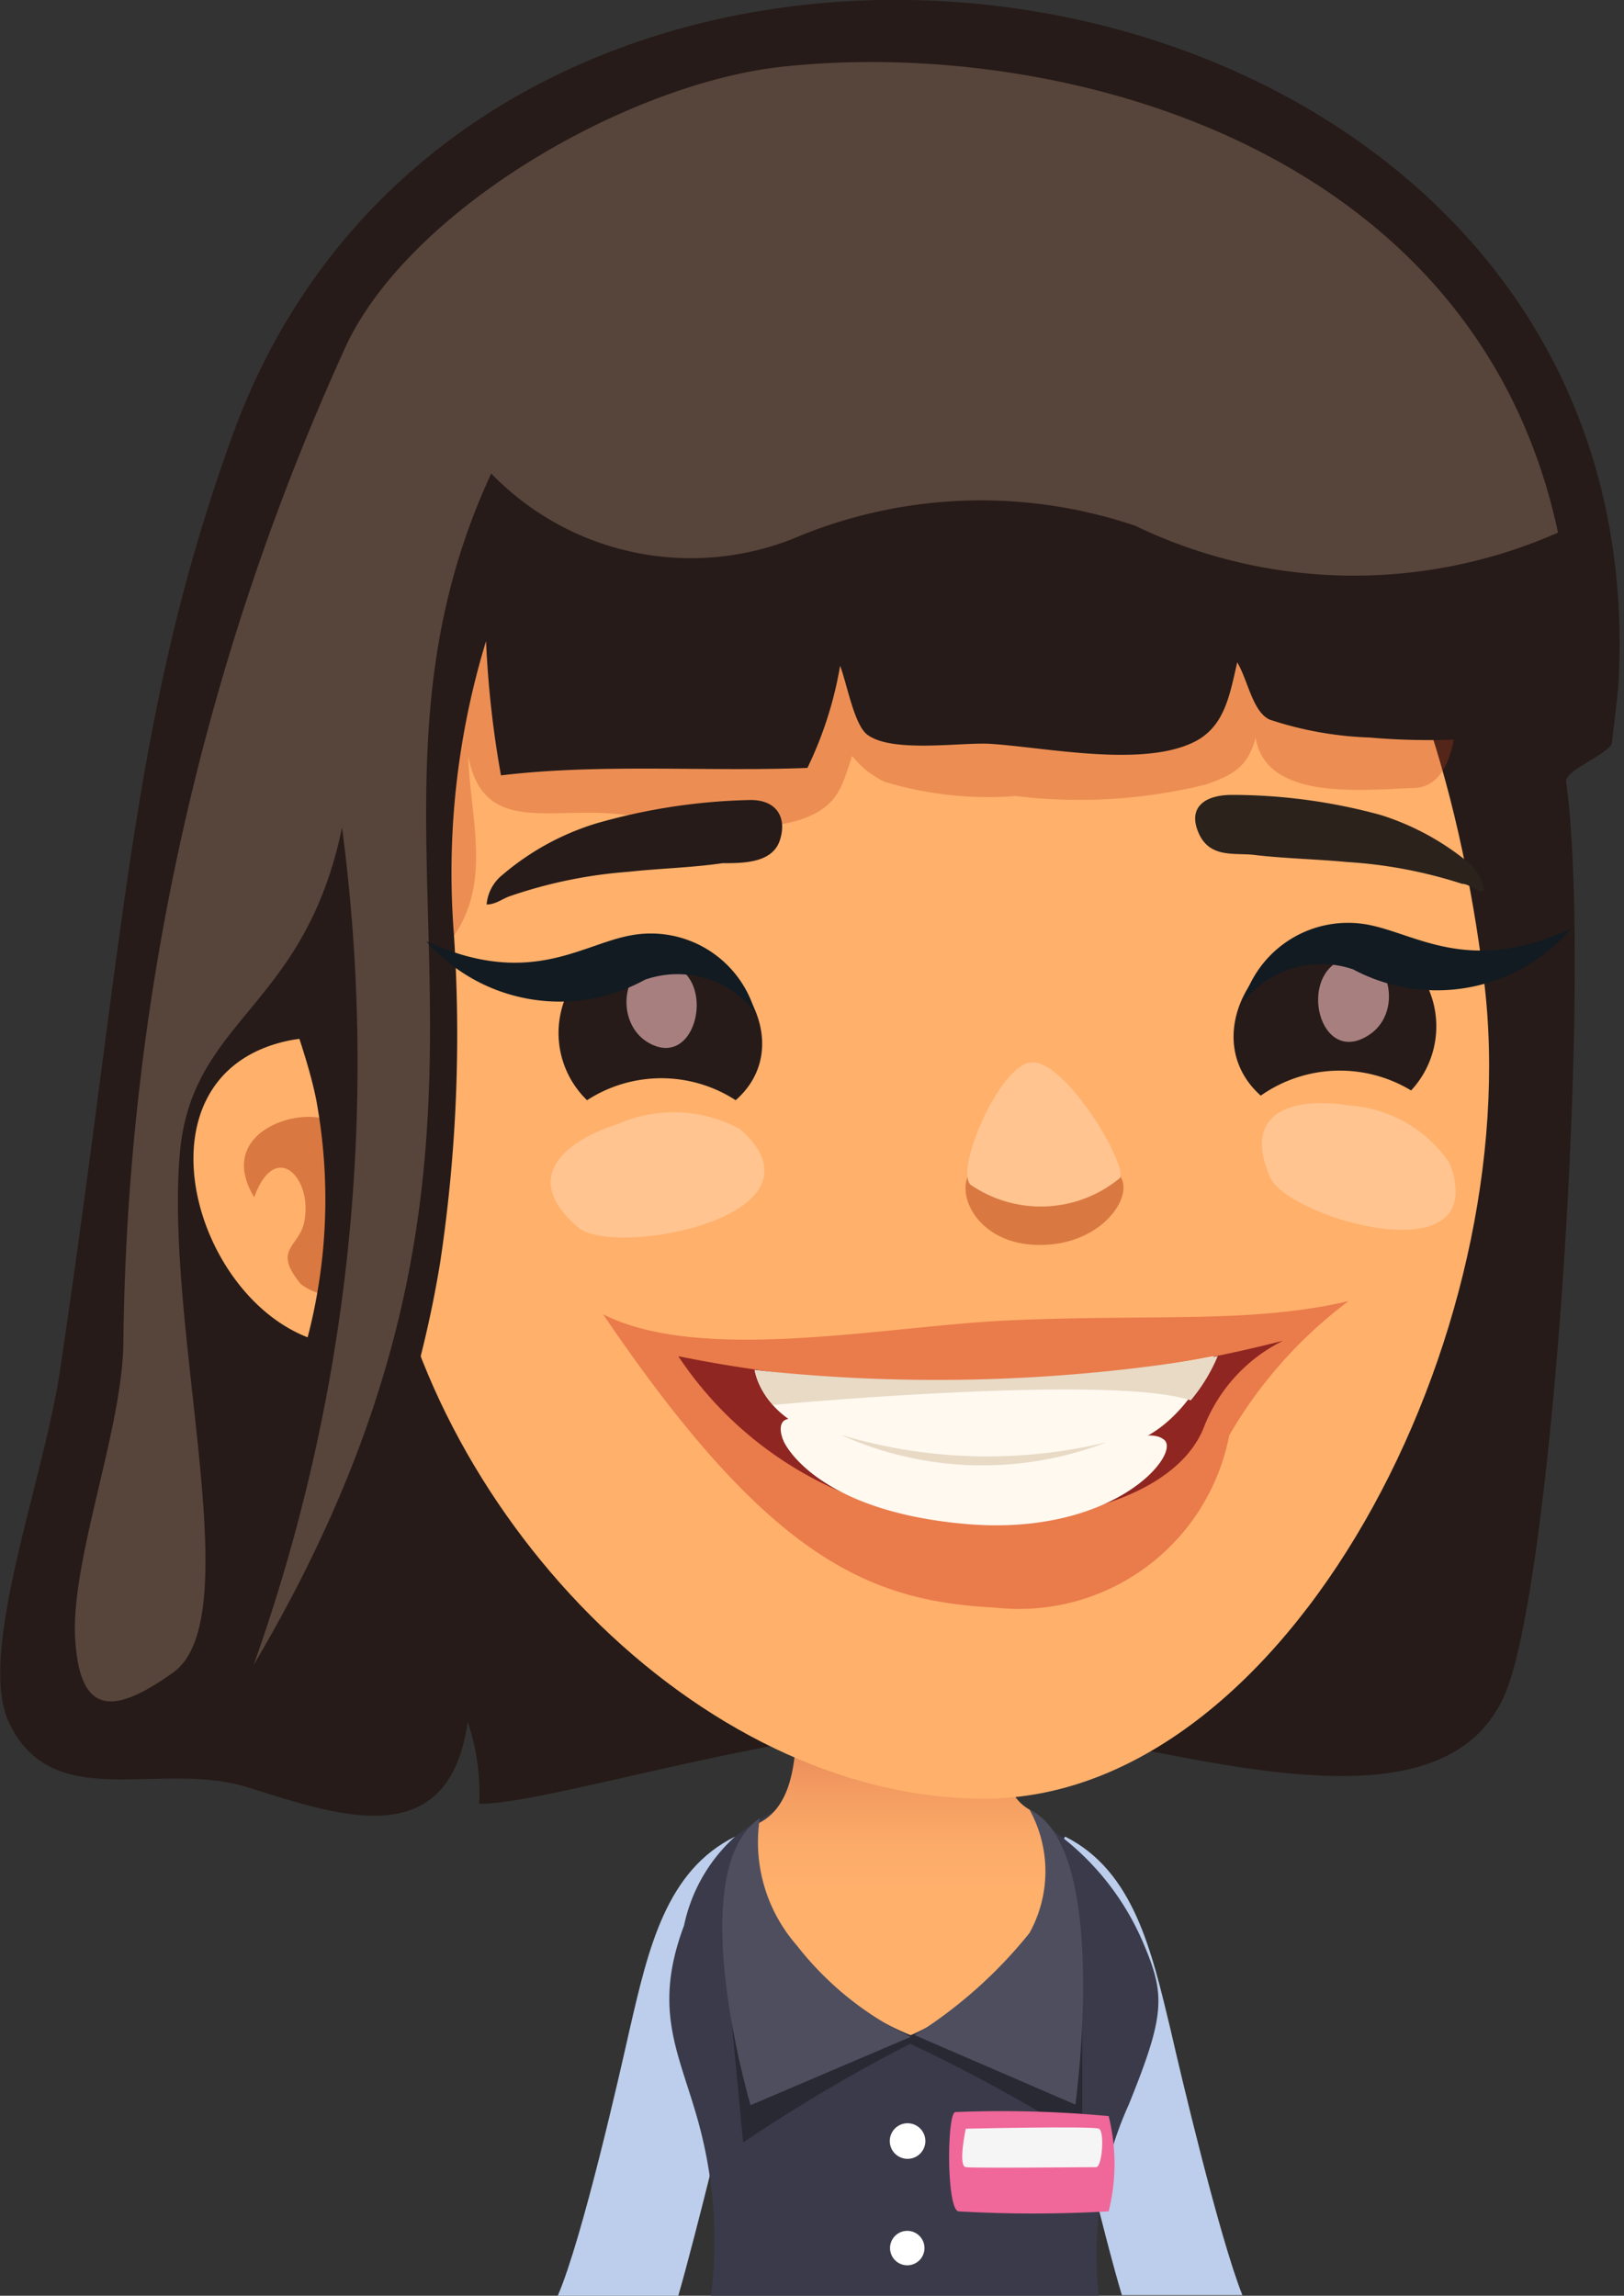 <svg id="레이어_1" data-name="레이어 1" xmlns="http://www.w3.org/2000/svg" xmlns:xlink="http://www.w3.org/1999/xlink" viewBox="0 0 28.3 40">
  <rect x="0" y="0" width="28.3" height="40" fill="#333333" stroke="none"/>
  <defs>
    <style>
      .cls-1 {
        fill: #bcceeb;
      }

      .cls-2 {
        fill: #3a3a4a;
      }

      .cls-3 {
        fill: #fff;
      }

      .cls-4 {
        fill: url(#linear-gradient);
      }

      .cls-11, .cls-5 {
        opacity: 0.3;
      }

      .cls-6 {
        fill: #4e4e5e;
      }

      .cls-7 {
        fill: #f06799;
      }

      .cls-8 {
        fill: #f5f5f5;
      }

      .cls-9 {
        fill: #261b18;
      }

      .cls-10 {
        fill: #ffb06b;
      }

      .cls-11 {
        fill: #bf3c1b;
      }

      .cls-12 {
        fill: #b54319;
        opacity: 0.5;
      }

      .cls-13 {
        fill: #57443a;
      }

      .cls-14 {
        fill: #ffc48f;
      }

      .cls-15 {
        fill: #a87f7f;
      }

      .cls-16 {
        fill: #2b221c;
      }

      .cls-17 {
        fill: #121b21;
      }

      .cls-18 {
        opacity: 0.35;
      }

      .cls-19 {
        fill: #c4170e;
      }

      .cls-20 {
        fill: #8f2621;
      }

      .cls-21 {
        fill: #fff9f0;
      }

      .cls-22 {
        fill: #e8dac5;
      }
    </style>
    <linearGradient id="linear-gradient" x1="21.54" y1="30.37" x2="21.54" y2="32.92" gradientUnits="userSpaceOnUse">
      <stop offset="0" stop-color="#e88958"/>
      <stop offset="0.34" stop-color="#f49d62"/>
      <stop offset="0.69" stop-color="#fcab69"/>
      <stop offset="1" stop-color="#ffb06b"/>
    </linearGradient>
  </defs>
  <title>1</title>
  <g>
    <g>
      <path class="cls-1" d="M19.55,33.7,18.66,32c-1.2.59-1.51,1.94-1.84,3.37C16.65,36.13,16,39,15.57,40h2.1c.29-1,.93-3.61,1.06-4.21C19,34.86,19.17,33.89,19.55,33.7Z" transform="translate(-5.85 0)"/>
      <path class="cls-1" d="M24.41,32l-.89,1.69c.38.19.6,1.16.82,2.09.13.6.77,3.25,1.06,4.21h2.1c-.4-1-1.08-3.87-1.25-4.62C25.92,34,25.61,32.6,24.41,32Z" transform="translate(-5.85 0)"/>
      <g>
        <path class="cls-2" d="M25.52,36.67c.62-1.53.64-1.89.28-2.75A4.64,4.64,0,0,0,18.66,32a2.89,2.89,0,0,0-.89,1.55c-.6,1.6,0,2.34.32,3.7A7.76,7.76,0,0,1,18.24,40H25A6.33,6.33,0,0,1,25.52,36.67Z" transform="translate(-5.85 0)"/>
        <path class="cls-3" d="M21.61,37a.31.31,0,0,0,0,.61.31.31,0,1,0,0-.61Z" transform="translate(-5.85 0)"/>
        <path class="cls-3" d="M21.65,38.87a.3.3,0,1,0,.31.3A.3.3,0,0,0,21.65,38.87Z" transform="translate(-5.85 0)"/>
        <path class="cls-4" d="M23.79,31.53c-1.1-.62.09-3.47-.79-4.18a2.63,2.63,0,0,0-2.52-.27c-1.5.63,0,4.08-1.46,4.71-.29.12-.35.47.21,1.38a4.82,4.82,0,0,0,2.49,2.29A4.85,4.85,0,0,0,24.19,33,1.14,1.14,0,0,0,23.79,31.53Z" transform="translate(-5.85 0)"/>
      </g>
      <path class="cls-5" d="M21.72,35.46c-.34,0-3.17-.76-3.17-.76l.25,2.63a28.74,28.74,0,0,1,2.91-1.72,28.51,28.51,0,0,1,3,1.64l0-2.69A23.91,23.91,0,0,1,21.72,35.46Z" transform="translate(-5.85 0)"/>
      <path class="cls-6" d="M23.79,31.53a2.22,2.22,0,0,1,0,2.15,8.05,8.05,0,0,1-2,1.78l2.8,1.21S25.21,32.2,23.79,31.53Z" transform="translate(-5.85 0)"/>
      <path class="cls-6" d="M19.73,33.89a2.73,2.73,0,0,1-.64-2.21c-1.37.93-.16,5-.16,5l2.79-1.19A5.53,5.53,0,0,1,19.73,33.89Z" transform="translate(-5.85 0)"/>
      <path class="cls-7" d="M22.5,36.8c-.15,0-.16,1.68.05,1.73a22.69,22.69,0,0,0,2.62,0,3.45,3.45,0,0,0,0-1.66A20.15,20.15,0,0,0,22.5,36.8Z" transform="translate(-5.85 0)"/>
      <path class="cls-8" d="M25,37.09c-.13-.05-2.32,0-2.32,0s-.14.65,0,.67,2.16,0,2.27,0S25.1,37.13,25,37.09Z" transform="translate(-5.85 0)"/>
    </g>
    <g>
      <path class="cls-9" d="M9.9,7.59c-1.76,4.86-1.86,8.6-3,16.26C6.62,25.78,5.45,28.78,6,30c.76,1.63,2.61.66,4.16,1.14S13.67,32.35,14,30a3.87,3.87,0,0,1,.2,1.43c1.29,0,5.68-1.46,8.67-1.39,2.66.06,8.2,2.4,9.27-.69.8-2.3,1.46-12.43,1-15.74,0-.2.78-.49.8-.67.07-.59.12-1,.12-1.17C34.65-1.42,14.29-4.52,9.9,7.59Z" transform="translate(-5.85 0)"/>
      <path class="cls-10" d="M20.35,5.68c-5.14,1-8.78,8.42-7.84,15.39C13.2,26.25,18,31.34,23,31.34c5.3,0,9.47-8.11,8.71-14.26C30.84,10.1,27.56,4.27,20.35,5.68Z" transform="translate(-5.85 0)"/>
      <path class="cls-11" d="M29.39,7.63A24.17,24.17,0,0,0,20.8,5.78c-1.88,0-4.4-.17-6.16.58a6.36,6.36,0,0,0-4.13,5.55c-.25,1.82,1.56,3.56,3,4.69,1-1,.53-2.28.5-3.43.24,1.31,1.3.93,2.42,1s2.72.49,3.63,0c.41-.22.48-.52.64-1a1.59,1.59,0,0,0,.56.45,6.24,6.24,0,0,0,2.29.25,9.21,9.21,0,0,0,3.31-.2c.46-.16.74-.3.87-.82.18,1.11,1.85.91,2.76.88C32.05,13.69,30.92,8.24,29.39,7.63Z" transform="translate(-5.85 0)"/>
      <path class="cls-10" d="M10.72,18.17c-2.53.69-1.52,4.4.54,5.15a4.89,4.89,0,0,0,2,.22l0-.06c.31-.48-.11-3.18-.27-3.69C12.69,18.51,11.93,17.84,10.72,18.17Z" transform="translate(-5.85 0)"/>
      <path class="cls-12" d="M11.6,19.53c-.56-.26-2,.21-1.32,1.33.36-1,1-.36.88.38-.06.49-.59.5-.07,1.13a.93.93,0,0,0,1.15,0C13.16,21.82,12.29,19.86,11.6,19.53Z" transform="translate(-5.85 0)"/>
      <path class="cls-9" d="M20.48,11.6v0S20.48,11.58,20.48,11.6Z" transform="translate(-5.85 0)"/>
      <path class="cls-9" d="M27.83,4.26c-2.84-2.43-6.55-2.42-10-1.82a15.52,15.52,0,0,0-4.45,1.25c-1,.58-1.46,2-1.94,3a18.8,18.8,0,0,0-1.31,6.16,18.93,18.93,0,0,0,.45,3.31c.1,1.06.58,2,.78,3A9.53,9.53,0,0,1,11,24c-.22.65-.73,1.19-.26,1.77s1.28.67,1.67.25A19.52,19.52,0,0,0,13.52,22a26.69,26.69,0,0,0,.24-5.72,13.8,13.8,0,0,1,.56-5.11,17.45,17.45,0,0,0,.26,2.34c1.74-.21,3.59-.06,5.34-.13a6.61,6.61,0,0,0,.57-1.78v0s0,0,0,0v0c.12.32.24,1,.46,1.19.42.34,1.64.14,2.15.17.95.06,2.57.4,3.49,0,.59-.25.68-.81.82-1.42h0s0,0,0,0h0c.19.32.27.87.57,1a6.16,6.16,0,0,0,1.73.31,11.93,11.93,0,0,0,2.07,0c1.37-.25.39-2.69,0-3.57A14.36,14.36,0,0,0,27.83,4.26Z" transform="translate(-5.85 0)"/>
      <path class="cls-9" d="M27.41,11.58h0S27.41,11.54,27.41,11.58Z" transform="translate(-5.85 0)"/>
      <path class="cls-13" d="M19.5,1.16c-2.65.28-6.41,2.41-7.59,4.8A42.94,42.94,0,0,0,8,23.35c0,1.52-.92,3.82-.84,5.2s.7,1.31,1.71.59c1.32-.95-.14-5.88.11-9,.19-2.41,2.17-2.53,2.83-5.72a31.26,31.26,0,0,1-1.54,14.59c5.61-9.48,1.2-14.41,4.14-20.76a4.84,4.84,0,0,0,5.42,1.07,8.38,8.38,0,0,1,5.8-.16A8.8,8.8,0,0,0,33,9.28C31.56,2.52,24.3.65,19.5,1.16Z" transform="translate(-5.85 0)"/>
    </g>
    <g>
      <path class="cls-14" d="M29.35,19.26c-.8-.13-1.9,0-1.37,1.25.28.66,3.39,1.61,3.23.15a1.13,1.13,0,0,0-.11-.41A2.3,2.3,0,0,0,29.35,19.26Z" transform="translate(-5.85 0)"/>
      <path class="cls-14" d="M18.74,19.67a2.41,2.41,0,0,0-2.11-.09c-.81.25-1.79.89-.7,1.81.58.49,3.94-.09,3.11-1.39A1.6,1.6,0,0,0,18.74,19.67Z" transform="translate(-5.85 0)"/>
      <path class="cls-12" d="M24,20.45c-.66-.05-.65-.41-1.12-.14s-.13,1.33,1,1.38,1.73-.82,1.5-1.18S24.74,20.5,24,20.45Z" transform="translate(-5.85 0)"/>
      <path class="cls-14" d="M23.84,18.51c-.55,0-1.35,1.85-1.08,2.13a2.16,2.16,0,0,0,2.6-.11C25.53,20.35,24.45,18.5,23.84,18.51Z" transform="translate(-5.85 0)"/>
      <path class="cls-9" d="M30,16.43c-1.83-.79-3.5,1.48-2.18,2.66A2.4,2.4,0,0,1,30.44,19,1.64,1.64,0,0,0,30,16.43Z" transform="translate(-5.85 0)"/>
      <path class="cls-15" d="M29.29,16.7c-.85.27-.45,1.91.42,1.33C30.34,17.62,30.05,16.46,29.29,16.7Z" transform="translate(-5.85 0)"/>
      <path class="cls-9" d="M16.41,16.58a1.63,1.63,0,0,0-.33,2.59,2.38,2.38,0,0,1,2.59,0C20,18,18.21,15.74,16.41,16.58Z" transform="translate(-5.85 0)"/>
      <path class="cls-15" d="M17.5,16.8c-.76-.21-1,.95-.38,1.35C18,18.7,18.36,17,17.5,16.8Z" transform="translate(-5.85 0)"/>
      <path class="cls-9" d="M18.89,13.94a10.46,10.46,0,0,0-2.66.41,4.58,4.58,0,0,0-1.62.89.74.74,0,0,0-.28.52c.15,0,.26-.09.39-.14a8.19,8.19,0,0,1,2.08-.43c.55-.06,1.09-.07,1.64-.15.36,0,.87,0,1-.4S19.38,13.92,18.89,13.94Z" transform="translate(-5.85 0)"/>
      <path class="cls-16" d="M29.91,14.2a9.86,9.86,0,0,0-2.59-.35c-.48,0-.78.22-.58.67s.65.33,1,.38c.53.06,1.06.07,1.59.12a8.1,8.1,0,0,1,2,.38c.13,0,.23.14.38.13,0-.17-.13-.38-.27-.5A4.55,4.55,0,0,0,29.91,14.2Z" transform="translate(-5.85 0)"/>
      <path class="cls-17" d="M29.68,16.11a1.9,1.9,0,0,0-2.17,1.36,1.72,1.72,0,0,1,1.92-.58,3.09,3.09,0,0,0,3.8-.71C31.45,17,30.54,16.27,29.68,16.11Z" transform="translate(-5.85 0)"/>
      <path class="cls-17" d="M16.83,16.3c-.86.16-1.77.92-3.55.1a3.09,3.09,0,0,0,3.81.67,1.71,1.71,0,0,1,1.92.57A1.89,1.89,0,0,0,16.83,16.3Z" transform="translate(-5.85 0)"/>
      <g>
        <g class="cls-18">
          <path class="cls-19" d="M16.36,22.9c2.88,4.25,4.63,5,6.83,5.11a3.73,3.73,0,0,0,4.08-3,7.82,7.82,0,0,1,2.08-2.34c-1.71.4-3.41.22-6,.34C21.2,23.12,18.06,23.76,16.36,22.9Z" transform="translate(-5.85 0)"/>
        </g>
        <path class="cls-20" d="M17.67,23.63a6.45,6.45,0,0,0,5.17,2.88c2.2,0,3.64-.69,4-1.67a2.82,2.82,0,0,1,1.37-1.48A23.52,23.52,0,0,1,17.67,23.63Z" transform="translate(-5.85 0)"/>
        <path class="cls-21" d="M19,23.87s.11.87,1.34,1.19a12.31,12.31,0,0,0,5,.14C26.46,25,27,23.63,27,23.63A25.31,25.31,0,0,1,19,23.87Z" transform="translate(-5.85 0)"/>
        <path class="cls-21" d="M23.7,25.33A7.17,7.17,0,0,1,20,24.86c-.57-.33-.61,0-.49.26,0,0,.52,1.19,3.13,1.43s3.79-1.21,3.5-1.46S25.15,25.26,23.7,25.33Z" transform="translate(-5.85 0)"/>
        <path class="cls-22" d="M19,23.87a1.36,1.36,0,0,0,.32.61s5.87-.55,7.28-.08a3,3,0,0,0,.47-.77A29.18,29.18,0,0,1,19,23.87Z" transform="translate(-5.85 0)"/>
        <path class="cls-22" d="M20.5,25a6,6,0,0,0,4.63.13A8.86,8.86,0,0,1,20.5,25Z" transform="translate(-5.85 0)"/>
      </g>
    </g>
  </g>
</svg>
